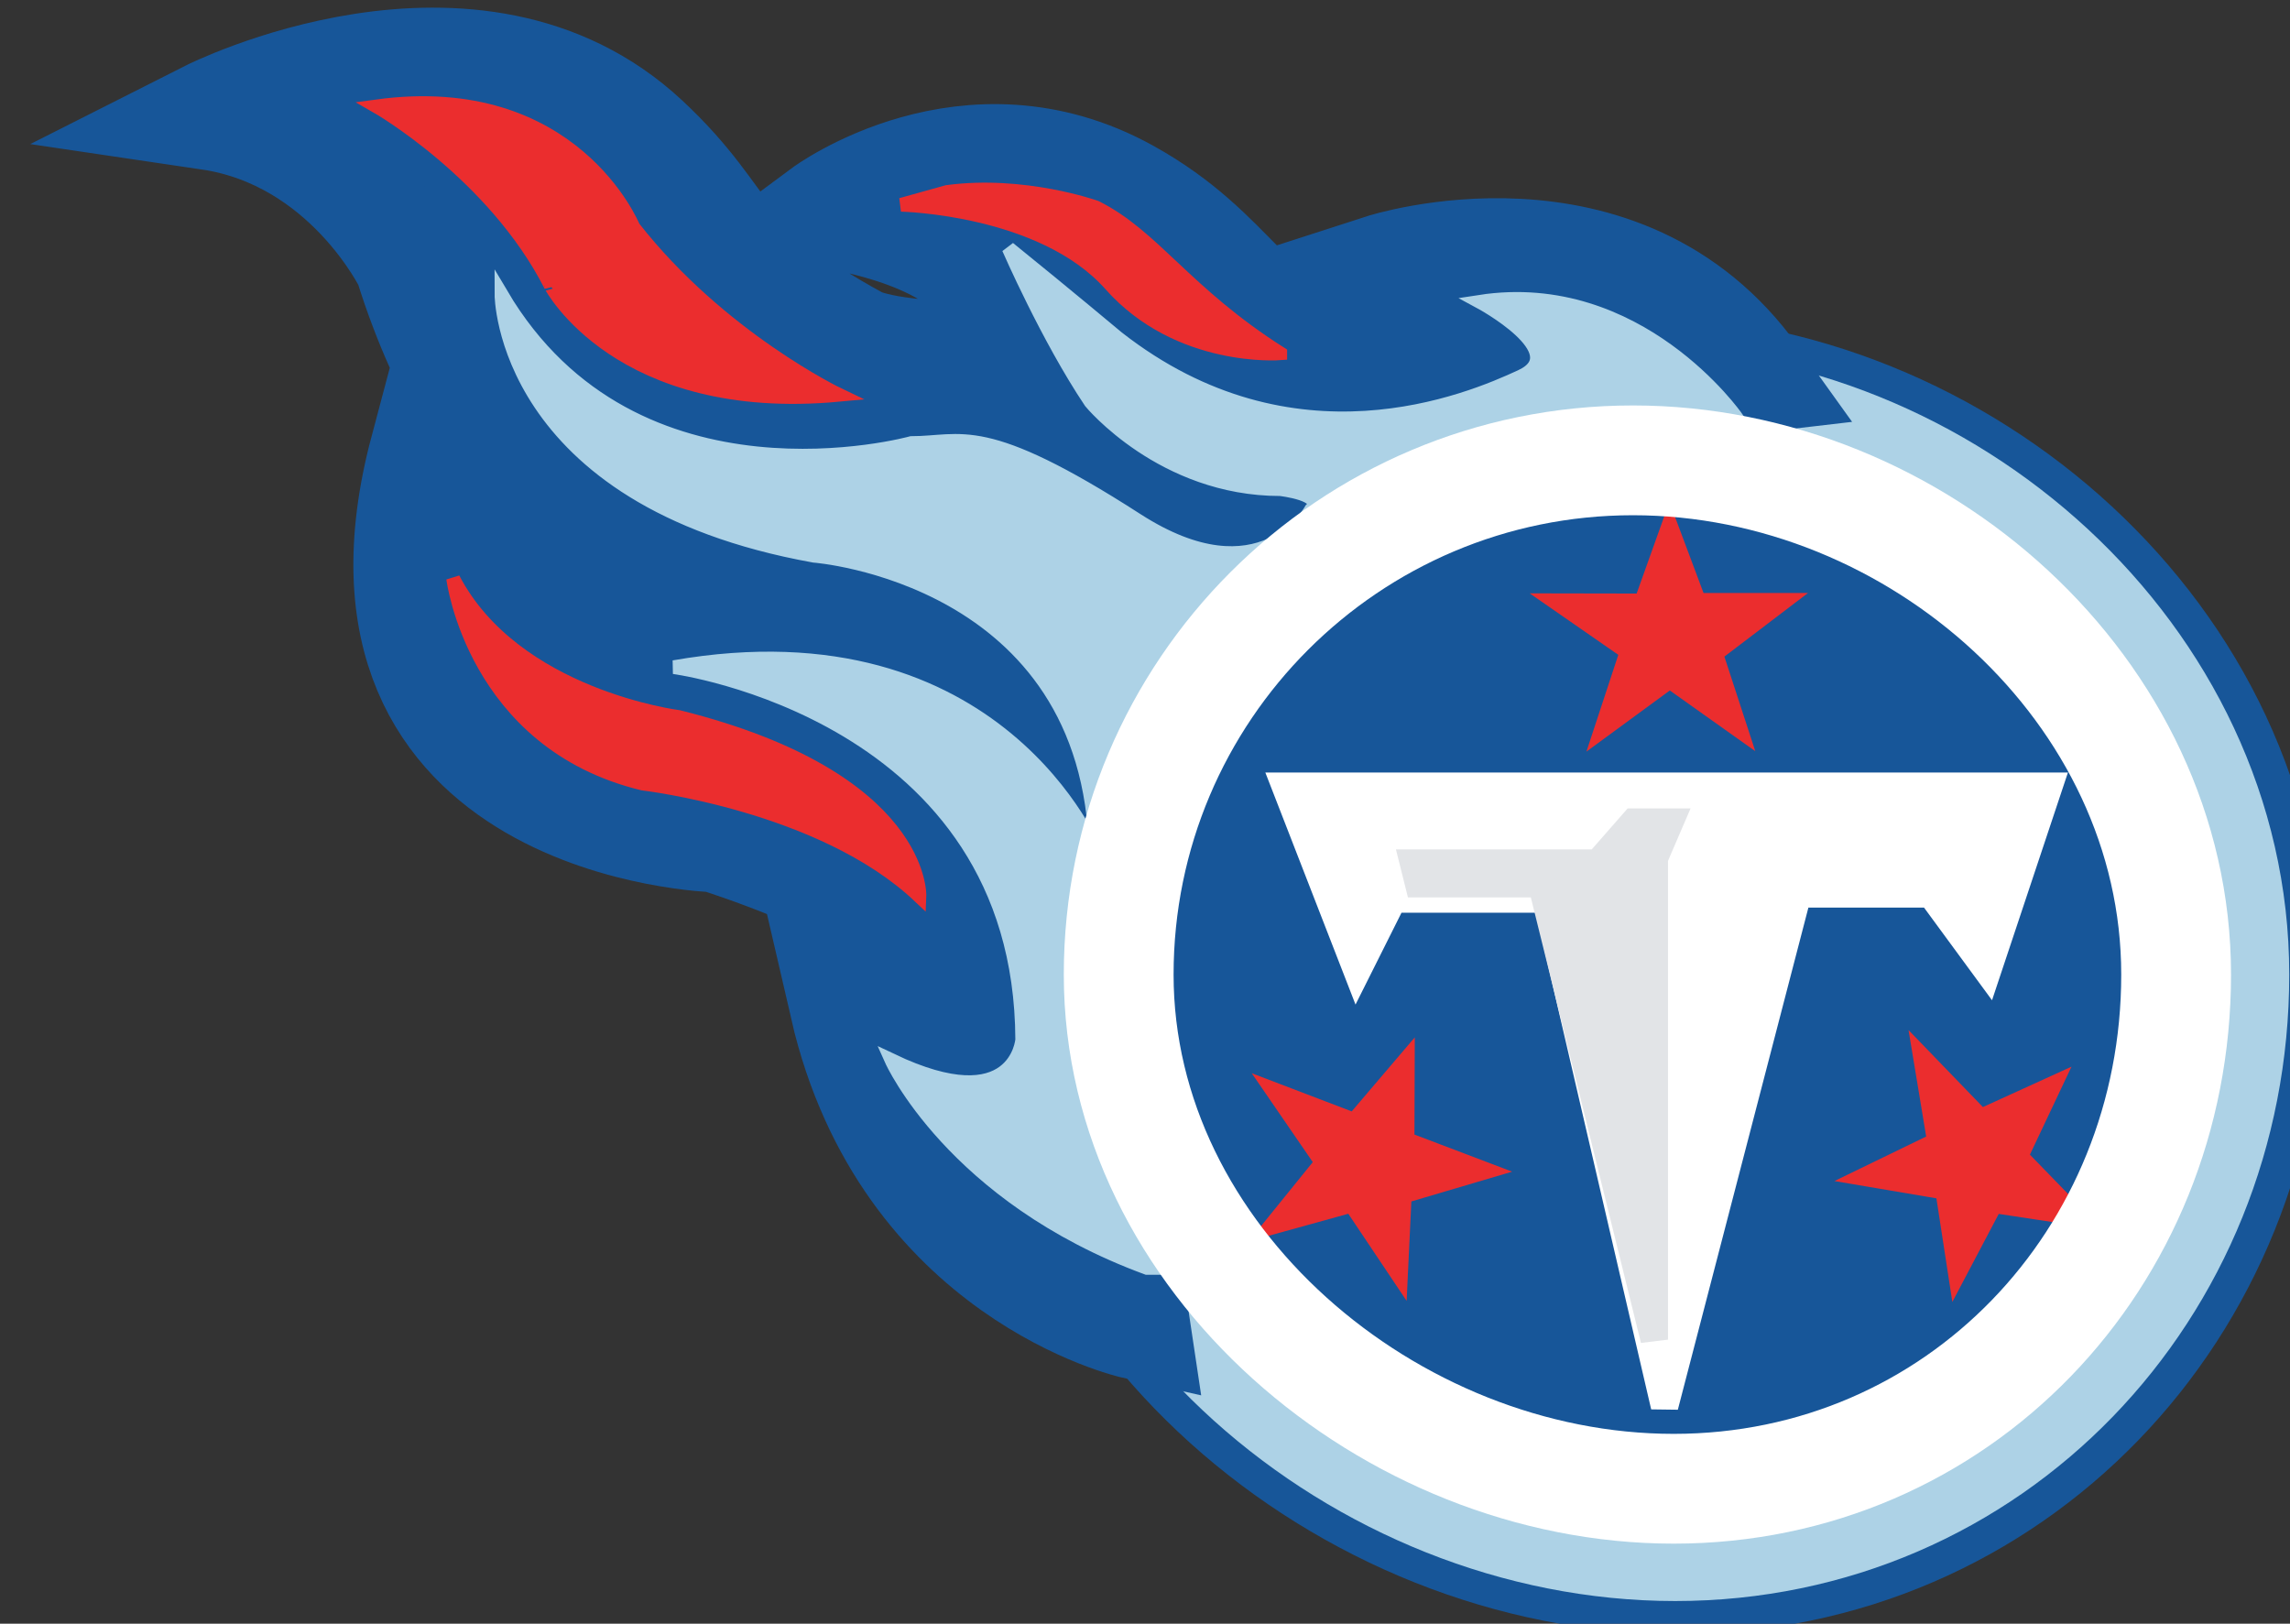 <?xml version="1.0" encoding="UTF-8" standalone="no"?>
<!-- Created with Inkscape (http://www.inkscape.org/) -->

<svg
   xmlns:dc="http://purl.org/dc/elements/1.1/"
   xmlns:cc="http://creativecommons.org/ns#"
   xmlns:rdf="http://www.w3.org/1999/02/22-rdf-syntax-ns#"
   xmlns:svg="http://www.w3.org/2000/svg"
   xmlns="http://www.w3.org/2000/svg"
   xmlns:sodipodi="http://sodipodi.sourceforge.net/DTD/sodipodi-0.dtd"
   xmlns:inkscape="http://www.inkscape.org/namespaces/inkscape"
   width="22.109mm"
   height="15.677mm"
   viewBox="0 0 22.109 15.677"
   version="1.1"
   id="svg28875"
   inkscape:version="0.92.3 (2405546, 2018-03-11)"
   sodipodi:docname="titans.svg">
  <rect x="0" y="0" width="22.109" height="15.677" fill="#333333" stroke="none"/>
  <defs
     id="defs28869" />
  <sodipodi:namedview
     id="base"
     pagecolor="#ffffff"
     bordercolor="#666666"
     borderopacity="1.0"
     inkscape:pageopacity="0.0"
     inkscape:pageshadow="2"
     inkscape:zoom="0.35"
     inkscape:cx="-36.790061"
     inkscape:cy="-170.37461"
     inkscape:document-units="mm"
     inkscape:current-layer="layer1"
     showgrid="false"
     fit-margin-top="0"
     fit-margin-left="0"
     fit-margin-right="0"
     fit-margin-bottom="0"
     inkscape:window-width="1920"
     inkscape:window-height="1043"
     inkscape:window-x="0"
     inkscape:window-y="0"
     inkscape:window-maximized="1" />
  <g
     inkscape:label="Layer 1"
     inkscape:groupmode="layer"
     id="layer1"
     transform="translate(45.073,-88.078)">
    <g
       transform="matrix(0.265,0,0,0.265,-230.703,40.488)"
       id="g2625">
      <path
         style="fill:#175699;stroke:#175699;stroke-width:4"
         inkscape:connector-curvature="0"
         id="path2599"
         d="m 761.634,237.12 c 12.166,0 21.523,-9.863 21.523,-22.029 0,-12.166 -11.104,-22.028 -23.27,-22.028 -12.166,0 -22.028,9.862 -22.028,22.028 0,12.166 11.609,22.029 23.775,22.029 z" />
      <path
         style="fill:none;stroke:#add2e6;stroke-width:6"
         inkscape:connector-curvature="0"
         id="path2601"
         d="m 761.521,234.917 c 10.949,0 19.372,-8.878 19.372,-19.826 0,-10.949 -9.994,-19.825 -20.943,-19.825 -10.949,0 -19.825,8.876 -19.825,19.825 0,10.949 10.447,19.826 21.396,19.826 z" />
      <polygon
         style="fill:#eb2d2e;stroke:#eb2d2e"
         id="polygon2603"
         points="759.251,205.643 760.041,203.245 757.823,201.706 760.469,201.711 761.322,199.326 762.208,201.689 764.879,201.689 762.729,203.325 763.494,205.668 761.322,204.125 " />
      <polygon
         style="fill:#eb2d2e;stroke:#eb2d2e"
         id="polygon2605"
         points="747.353,223.913 748.942,221.95 747.415,219.726 749.888,220.67 751.53,218.743 751.521,221.266 754.018,222.214 751.427,222.98 751.31,225.444 749.827,223.229 " />
      <polygon
         style="fill:#eb2d2e;stroke:#eb2d2e"
         id="polygon2607"
         points="768.947,222.383 771.22,221.28 770.779,218.617 772.618,220.521 774.924,219.47 773.845,221.753 775.706,223.67 773.033,223.265 771.883,225.447 771.478,222.812 " />
      <polygon
         style="fill:#ffffff;stroke:#ffffff"
         id="polygon2609"
         points="772.896,214.953 775.136,208.232 747.321,208.232 749.933,214.953 751.241,212.34 756.841,212.34 761.134,230.821 765.988,212.153 770.841,212.153 " />
      <polygon
         style="fill:#e2e4e7;stroke:#e2e4e7"
         id="polygon2611"
         points="760.76,228.393 760.76,210.846 761.322,209.54 760.015,209.54 758.708,211.032 751.988,211.032 752.175,211.78 756.654,211.78 " />
      <path
         style="fill:#175699;stroke:#175699;stroke-width:4"
         inkscape:connector-curvature="0"
         id="path2613"
         d="m 764.37,193.361 c -4.845,-6.781 -13.503,-3.983 -13.503,-3.983 1.75,0.409 2.312,1.268 2.312,1.268 1.745,2.648 -3.619,1.905 -3.619,1.905 -3.621,-1.078 -4.083,-3.722 -8.017,-5.904 -5.783,-3.207 -11.024,0.677 -11.024,0.677 7.84,1.307 6.533,5.228 6.533,5.228 -4.136,0.13 -5.306,-0.518 -5.306,-0.518 -5.284,-2.865 -4.508,-4.291 -7.761,-7.323 -6.227,-5.807 -15.868,-0.933 -15.868,-0.933 5.041,0.746 7.28,5.413 7.28,5.413 2.743,8.793 7.734,10.512 7.734,10.512 l 4.627,1.223 -2.379,0.595 c -7.338,1.157 -9.42,-5.521 -9.42,-5.521 -3.639,13.703 10.639,14.098 10.639,14.098 10.267,3.361 7.84,6.161 7.84,6.161 -0.56,1.307 -3.174,0 -3.174,0 2.241,9.708 10.579,11.575 10.579,11.575 l -2.027,-13.547 2.327,-10.763 5.09,-3.927 4.8,-3.926 6.253,-1.6 z" />
      <path
         style="fill:#eb2d2e;stroke:#eb2d2e;stroke-width:0.5"
         inkscape:connector-curvature="0"
         id="path2615"
         d="m 731.054,193.97 c 0,0 -4.333,-2.072 -7.489,-6.107 0,0 -2.181,-5.382 -9.354,-4.403 0,0 4.264,2.438 6.346,6.534 0,-0.001 2.47,4.723 10.497,3.976 z" />
      <path
         style="fill:#eb2d2e;stroke:#eb2d2e;stroke-width:0.5"
         inkscape:connector-curvature="0"
         id="path2617"
         d="m 733.989,212.241 c 0,0 0.186,-4.293 -8.774,-6.534 0,0 -5.975,-0.746 -8.214,-5.04 0,0 0.747,5.974 6.907,7.467 0,0.001 6.534,0.748 10.081,4.107 z" />
      <path
         style="fill:#eb2d2e;stroke:#eb2d2e;stroke-width:0.5"
         inkscape:connector-curvature="0"
         id="path2619"
         d="m 747.133,192.458 c -3.474,-2.208 -4.598,-4.257 -6.72,-5.319 0,0 -2.613,-0.935 -5.414,-0.561 l -1.679,0.468 c 0,0 5.141,0.104 7.629,2.906 2.487,2.802 6.184,2.506 6.184,2.506 z" />
      <path
         style="fill:#add2e6;stroke:#add2e6;stroke-width:0.5"
         inkscape:connector-curvature="0"
         id="path2621"
         d="m 763.747,194.792 c 0,0 -3.561,-5.104 -9.345,-4.212 0,0 3.409,1.834 1.506,2.719 -1.903,0.885 -8.316,3.596 -14.709,-1.41 0,0 -1.837,-1.54 -3.96,-3.257 0,0 1.416,3.257 2.988,5.601 0,0 2.613,3.173 6.906,3.173 0,0 1.682,0.188 1.122,0.748 0,0 -1.806,3.297 -6.349,0.373 -5.619,-3.619 -6.346,-2.8 -8.212,-2.8 0,0 -10.082,2.8 -14.935,-5.414 0,0 0,7.467 11.388,9.52 0,0 10.081,0.748 10.267,10.829 0,0 -3.519,-8.841 -15.375,-6.77 0,0 12.649,1.674 12.693,13.573 0,0 -0.221,2.91 -4.761,0.75 0,0 2.216,4.953 9.309,7.566 h 0.747 c -0.001,-0.001 -11.948,-28.189 20.72,-30.989 z" />
      <path
         style="fill:none;stroke:#ffffff;stroke-width:4"
         inkscape:connector-curvature="0"
         id="path2623"
         d="m 761.466,233.826 c 10.347,0 18.306,-8.387 18.306,-18.734 0,-10.346 -9.443,-18.735 -19.791,-18.735 -10.346,0 -18.734,8.389 -18.734,18.735 -10e-4,10.347 9.871,18.734 20.219,18.734 z" />
    </g>
  </g>
</svg>
